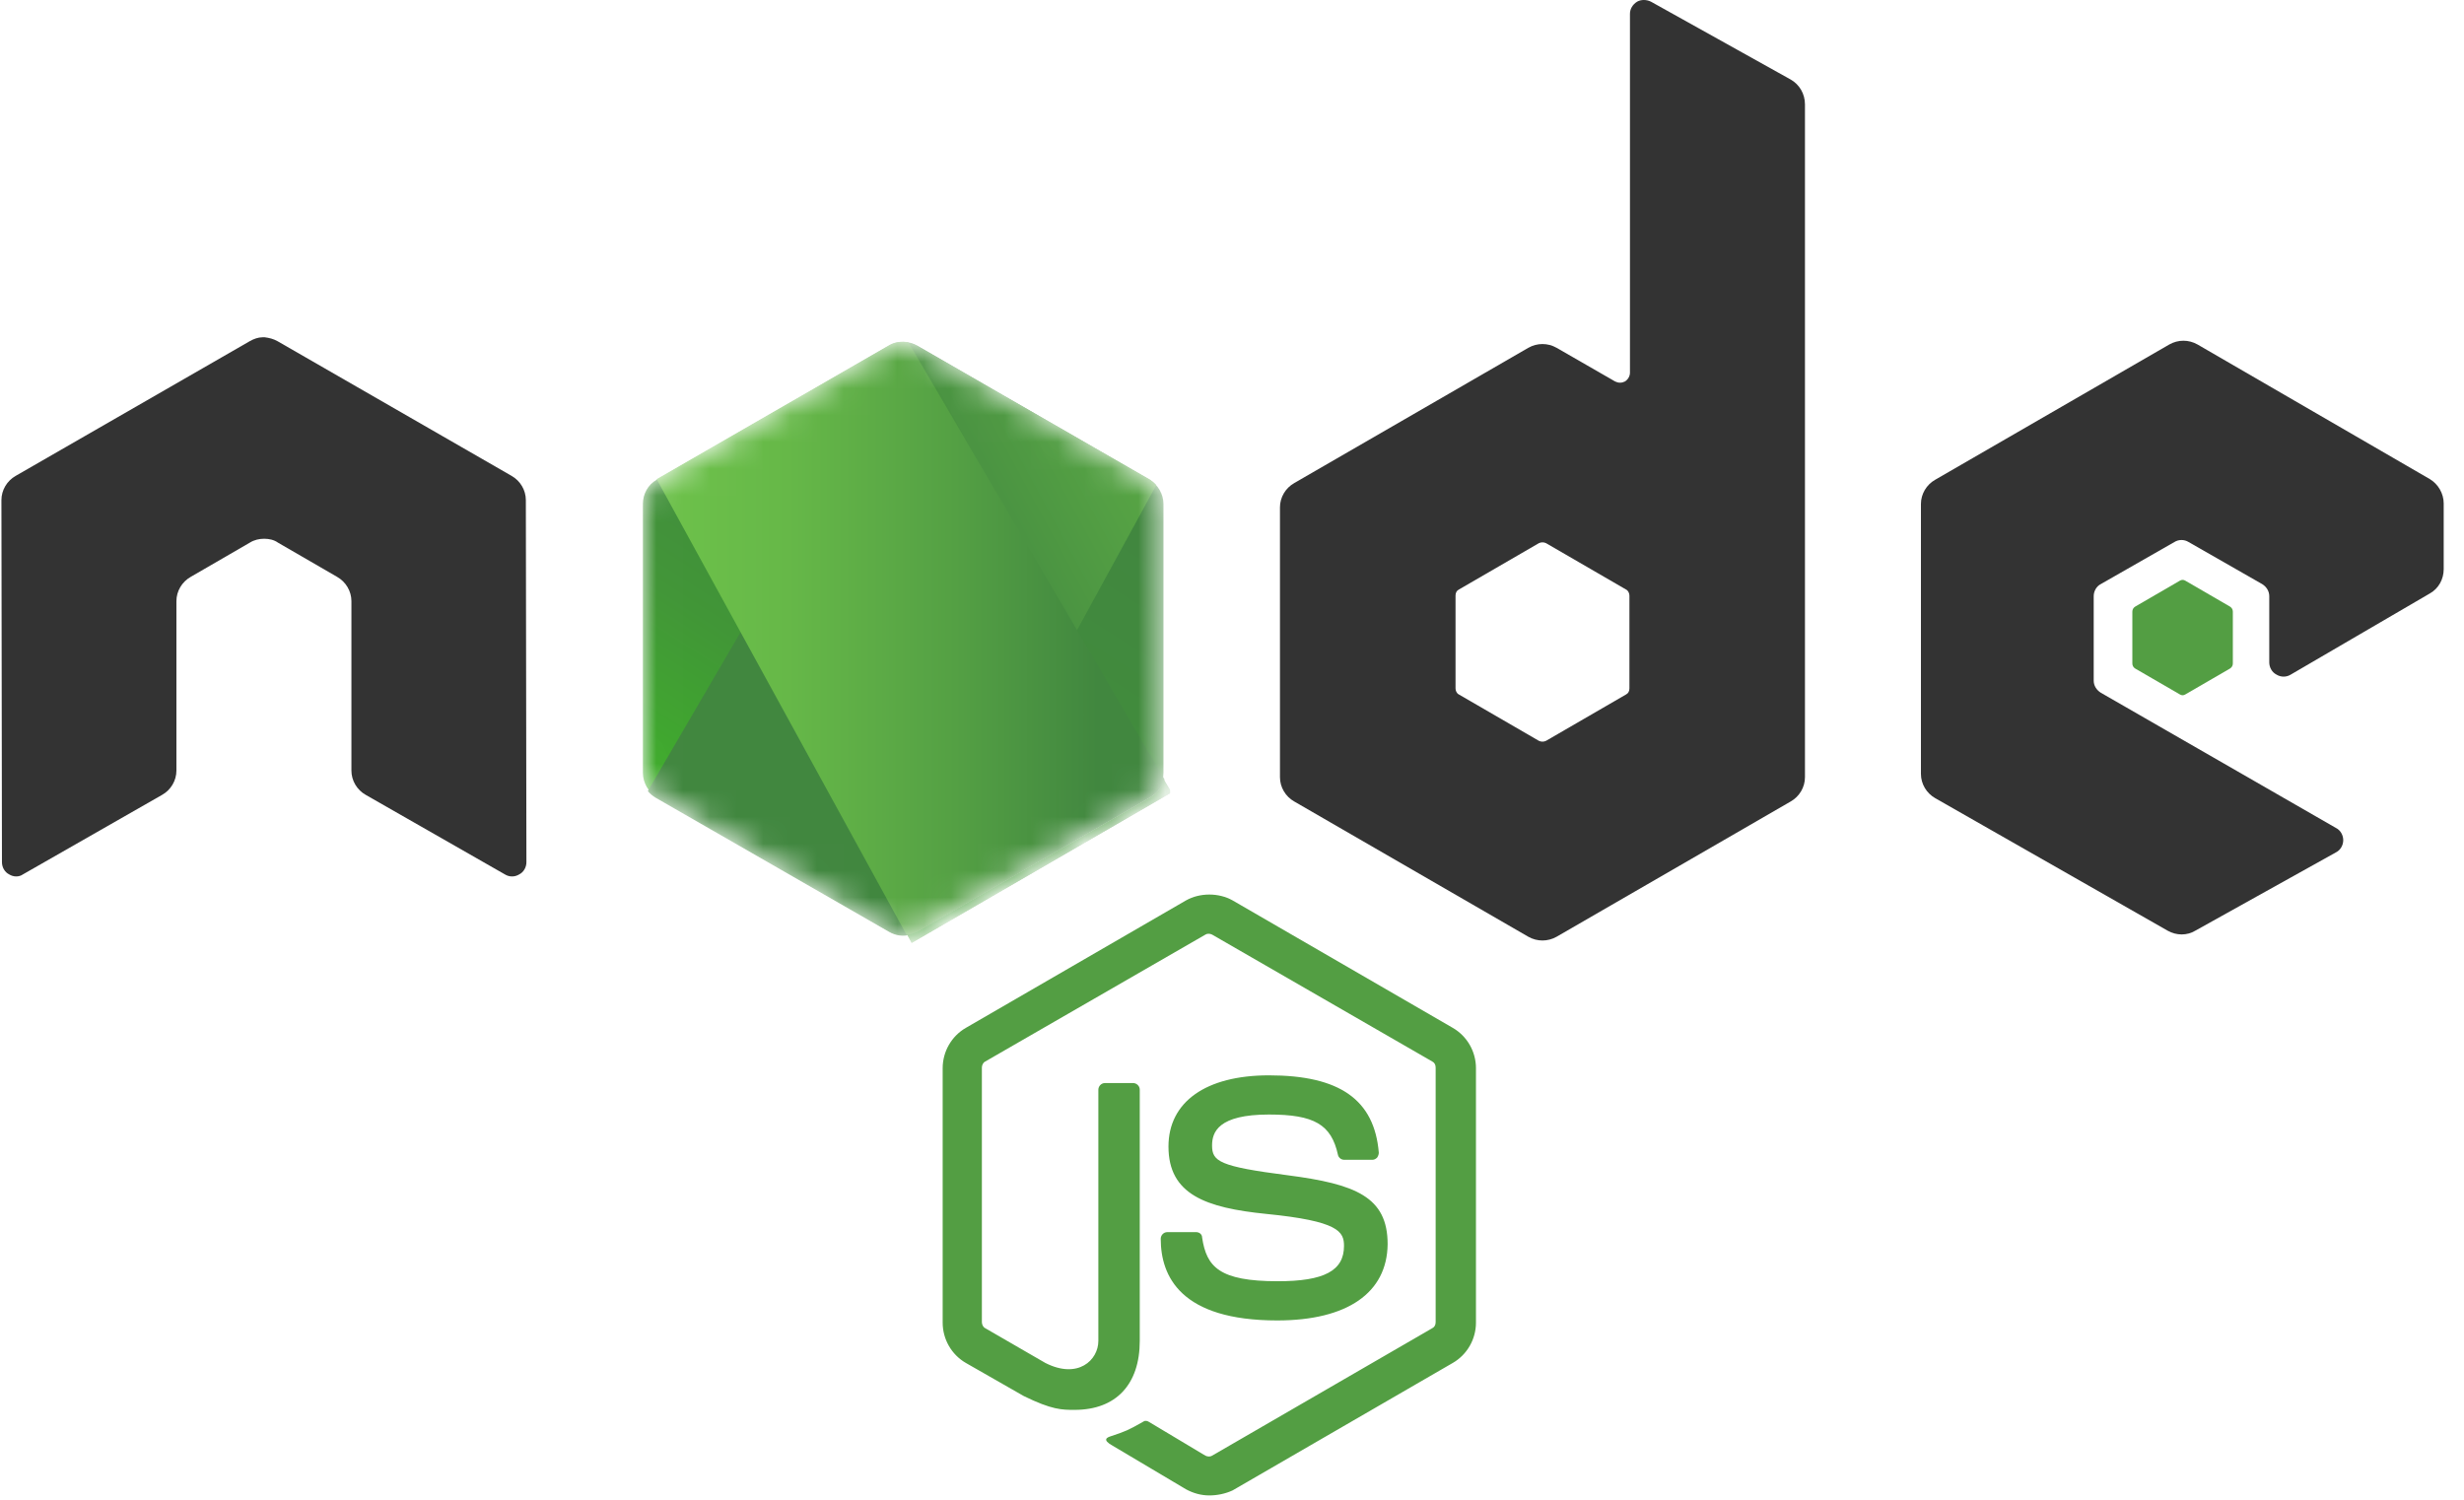 <svg width="92" height="56" viewBox="0 0 92 56" fill="none" xmlns="http://www.w3.org/2000/svg">
<g clip-path="url(#clip0_5235_3061)">
<path d="M45.153 55.839C44.844 55.839 44.555 55.756 44.287 55.612L41.546 53.984C41.134 53.757 41.34 53.674 41.463 53.633C42.02 53.448 42.123 53.407 42.7 53.077C42.762 53.035 42.844 53.056 42.906 53.097L45.009 54.355C45.091 54.396 45.194 54.396 45.256 54.355L53.48 49.593C53.563 49.552 53.604 49.47 53.604 49.367V39.864C53.604 39.761 53.563 39.679 53.48 39.638L45.256 34.897C45.174 34.855 45.071 34.855 45.009 34.897L36.784 39.638C36.702 39.679 36.661 39.782 36.661 39.864V49.367C36.661 49.449 36.702 49.552 36.784 49.593L39.031 50.892C40.247 51.51 41.01 50.789 41.01 50.067V40.689C41.01 40.565 41.113 40.441 41.257 40.441H42.309C42.432 40.441 42.556 40.544 42.556 40.689V50.067C42.556 51.696 41.669 52.644 40.124 52.644C39.65 52.644 39.279 52.644 38.227 52.129L36.063 50.892C35.527 50.583 35.197 50.005 35.197 49.387V39.885C35.197 39.267 35.527 38.689 36.063 38.38L44.287 33.619C44.803 33.33 45.503 33.33 46.019 33.619L54.243 38.38C54.779 38.689 55.109 39.267 55.109 39.885V49.387C55.109 50.005 54.779 50.583 54.243 50.892L46.019 55.653C45.751 55.777 45.441 55.839 45.153 55.839ZM47.688 49.305C44.081 49.305 43.339 47.656 43.339 46.254C43.339 46.13 43.442 46.007 43.586 46.007H44.658C44.782 46.007 44.885 46.089 44.885 46.213C45.05 47.305 45.524 47.841 47.709 47.841C49.44 47.841 50.182 47.45 50.182 46.522C50.182 45.986 49.976 45.594 47.276 45.327C45.029 45.1 43.628 44.605 43.628 42.812C43.628 41.142 45.029 40.153 47.379 40.153C50.017 40.153 51.316 41.06 51.481 43.039C51.481 43.1 51.46 43.162 51.419 43.224C51.378 43.265 51.316 43.306 51.254 43.306H50.182C50.079 43.306 49.976 43.224 49.956 43.121C49.708 41.987 49.069 41.616 47.379 41.616C45.483 41.616 45.256 42.276 45.256 42.771C45.256 43.368 45.524 43.554 48.08 43.884C50.615 44.213 51.811 44.688 51.811 46.46C51.79 48.274 50.306 49.305 47.688 49.305Z" fill="#539E43"/>
<path d="M19.634 18.674C19.634 18.303 19.428 17.953 19.098 17.767L10.359 12.738C10.215 12.656 10.05 12.614 9.885 12.594H9.802C9.637 12.594 9.473 12.656 9.328 12.738L0.589 17.767C0.259 17.953 0.053 18.303 0.053 18.674L0.073 32.196C0.073 32.382 0.176 32.567 0.341 32.649C0.506 32.752 0.712 32.752 0.857 32.649L6.051 29.681C6.381 29.496 6.587 29.145 6.587 28.774V22.446C6.587 22.075 6.793 21.725 7.123 21.539L9.328 20.262C9.493 20.158 9.679 20.117 9.864 20.117C10.05 20.117 10.235 20.158 10.379 20.262L12.585 21.539C12.915 21.725 13.121 22.075 13.121 22.446V28.774C13.121 29.145 13.327 29.496 13.657 29.681L18.851 32.649C19.016 32.752 19.222 32.752 19.387 32.649C19.552 32.567 19.655 32.382 19.655 32.196L19.634 18.674Z" fill="#333333"/>
<path d="M61.642 0.062C61.477 -0.021 61.271 -0.021 61.127 0.062C60.962 0.165 60.859 0.33 60.859 0.515V13.913C60.859 14.037 60.797 14.161 60.674 14.243C60.55 14.305 60.426 14.305 60.303 14.243L58.118 12.986C57.788 12.8 57.396 12.8 57.066 12.986L48.327 18.036C47.997 18.221 47.791 18.572 47.791 18.943V29.022C47.791 29.393 47.997 29.743 48.327 29.929L57.066 34.979C57.396 35.164 57.788 35.164 58.118 34.979L66.857 29.929C67.187 29.743 67.393 29.393 67.393 29.022V3.896C67.393 3.504 67.187 3.154 66.857 2.968L61.642 0.062ZM60.839 25.703C60.839 25.806 60.797 25.889 60.715 25.93L57.726 27.662C57.644 27.703 57.541 27.703 57.458 27.662L54.469 25.93C54.387 25.889 54.346 25.786 54.346 25.703V22.241C54.346 22.137 54.387 22.055 54.469 22.014L57.458 20.282C57.541 20.241 57.644 20.241 57.726 20.282L60.715 22.014C60.797 22.055 60.839 22.158 60.839 22.241V25.703Z" fill="#333333"/>
<path d="M90.727 22.158C91.057 21.972 91.242 21.622 91.242 21.251V18.798C91.242 18.427 91.036 18.077 90.727 17.891L82.049 12.862C81.72 12.676 81.328 12.676 80.998 12.862L72.259 17.912C71.929 18.097 71.723 18.448 71.723 18.819V28.898C71.723 29.269 71.929 29.619 72.259 29.805L80.936 34.752C81.266 34.938 81.658 34.938 81.967 34.752L87.223 31.825C87.388 31.743 87.491 31.557 87.491 31.372C87.491 31.186 87.388 31 87.223 30.918L78.442 25.868C78.277 25.765 78.174 25.6 78.174 25.415V22.261C78.174 22.075 78.277 21.89 78.442 21.808L81.184 20.241C81.349 20.138 81.555 20.138 81.72 20.241L84.461 21.808C84.626 21.91 84.729 22.075 84.729 22.261V24.734C84.729 24.92 84.832 25.105 84.997 25.188C85.162 25.291 85.368 25.291 85.533 25.188L90.727 22.158Z" fill="#333333"/>
<path d="M81.39 21.683C81.452 21.642 81.534 21.642 81.596 21.683L83.266 22.652C83.327 22.693 83.369 22.755 83.369 22.837V24.775C83.369 24.858 83.327 24.919 83.266 24.961L81.596 25.929C81.534 25.971 81.452 25.971 81.39 25.929L79.72 24.961C79.658 24.919 79.617 24.858 79.617 24.775V22.837C79.617 22.755 79.658 22.693 79.72 22.652L81.39 21.683Z" fill="#539E43"/>
<mask id="mask0_5235_3061" style="mask-type:alpha" maskUnits="userSpaceOnUse" x="24" y="12" width="20" height="23">
<path d="M34.248 12.905C33.918 12.719 33.527 12.719 33.197 12.905L24.519 17.913C24.189 18.099 24.004 18.449 24.004 18.82V28.859C24.004 29.23 24.21 29.58 24.519 29.765L33.197 34.774C33.527 34.96 33.918 34.96 34.248 34.774L42.926 29.765C43.256 29.58 43.441 29.23 43.441 28.859V18.82C43.441 18.449 43.235 18.099 42.926 17.913L34.248 12.905Z" fill="white"/>
</mask>
<g mask="url(#mask0_5235_3061)">
<path d="M34.248 12.905C33.918 12.719 33.527 12.719 33.197 12.905L24.519 17.913C24.189 18.099 24.004 18.449 24.004 18.82V28.859C24.004 29.23 24.21 29.58 24.519 29.765L33.197 34.774C33.527 34.96 33.918 34.96 34.248 34.774L42.926 29.765C43.256 29.58 43.441 29.23 43.441 28.859V18.82C43.441 18.449 43.235 18.099 42.926 17.913L34.248 12.905Z" fill="url(#paint0_linear_5235_3061)"/>
<path d="M42.945 17.913L34.226 12.904C34.143 12.863 34.04 12.821 33.958 12.801L24.188 29.538C24.27 29.641 24.373 29.723 24.476 29.785L33.195 34.794C33.442 34.938 33.731 34.98 33.999 34.897L43.171 18.119C43.109 18.036 43.027 17.974 42.945 17.913Z" fill="url(#paint1_linear_5235_3061)"/>
<path fill-rule="evenodd" clip-rule="evenodd" d="M42.965 29.765C43.213 29.621 43.398 29.373 43.481 29.105L33.917 12.78C33.669 12.739 33.401 12.76 33.175 12.904L24.518 17.892L33.855 34.918C33.979 34.897 34.123 34.856 34.246 34.794L42.965 29.765Z" fill="url(#paint2_linear_5235_3061)"/>
<path fill-rule="evenodd" clip-rule="evenodd" d="M42.965 29.766L34.267 34.775C34.143 34.837 34.019 34.878 33.875 34.899L34.04 35.208L43.686 29.622V29.498L43.439 29.086C43.398 29.375 43.212 29.622 42.965 29.766Z" fill="url(#paint3_linear_5235_3061)"/>
<path fill-rule="evenodd" clip-rule="evenodd" d="M42.965 29.766L34.267 34.775C34.143 34.837 34.019 34.878 33.875 34.899L34.04 35.208L43.686 29.622V29.498L43.439 29.086C43.398 29.375 43.212 29.622 42.965 29.766Z" fill="url(#paint4_linear_5235_3061)"/>
</g>
</g>
<defs>
<linearGradient id="paint0_linear_5235_3061" x1="37.258" y1="16.639" x2="27.746" y2="31.584" gradientUnits="userSpaceOnUse">
<stop stop-color="#41873F"/>
<stop offset="0.329" stop-color="#418B3D"/>
<stop offset="0.635" stop-color="#419637"/>
<stop offset="0.932" stop-color="#3FA92D"/>
<stop offset="1" stop-color="#3FAE2A"/>
</linearGradient>
<linearGradient id="paint1_linear_5235_3061" x1="32.403" y1="25.014" x2="56.224" y2="12.072" gradientUnits="userSpaceOnUse">
<stop offset="0.138" stop-color="#41873F"/>
<stop offset="0.403" stop-color="#54A044"/>
<stop offset="0.714" stop-color="#66B848"/>
<stop offset="0.908" stop-color="#6CC04A"/>
</linearGradient>
<linearGradient id="paint2_linear_5235_3061" x1="23.685" y1="23.839" x2="43.765" y2="23.839" gradientUnits="userSpaceOnUse">
<stop offset="0.092" stop-color="#6CC04A"/>
<stop offset="0.286" stop-color="#66B848"/>
<stop offset="0.597" stop-color="#54A044"/>
<stop offset="0.862" stop-color="#41873F"/>
</linearGradient>
<linearGradient id="paint3_linear_5235_3061" x1="23.685" y1="32.164" x2="43.765" y2="32.164" gradientUnits="userSpaceOnUse">
<stop offset="0.092" stop-color="#6CC04A"/>
<stop offset="0.286" stop-color="#66B848"/>
<stop offset="0.597" stop-color="#54A044"/>
<stop offset="0.862" stop-color="#41873F"/>
</linearGradient>
<linearGradient id="paint4_linear_5235_3061" x1="46.69" y1="16.165" x2="41.603" y2="42.82" gradientUnits="userSpaceOnUse">
<stop stop-color="#41873F"/>
<stop offset="0.329" stop-color="#418B3D"/>
<stop offset="0.635" stop-color="#419637"/>
<stop offset="0.932" stop-color="#3FA92D"/>
<stop offset="1" stop-color="#3FAE2A"/>
</linearGradient>
<clipPath id="clip0_5235_3061">
<rect width="91.312" height="56" fill="white" transform="translate(0.012)"/>
</clipPath>
</defs>
</svg>
